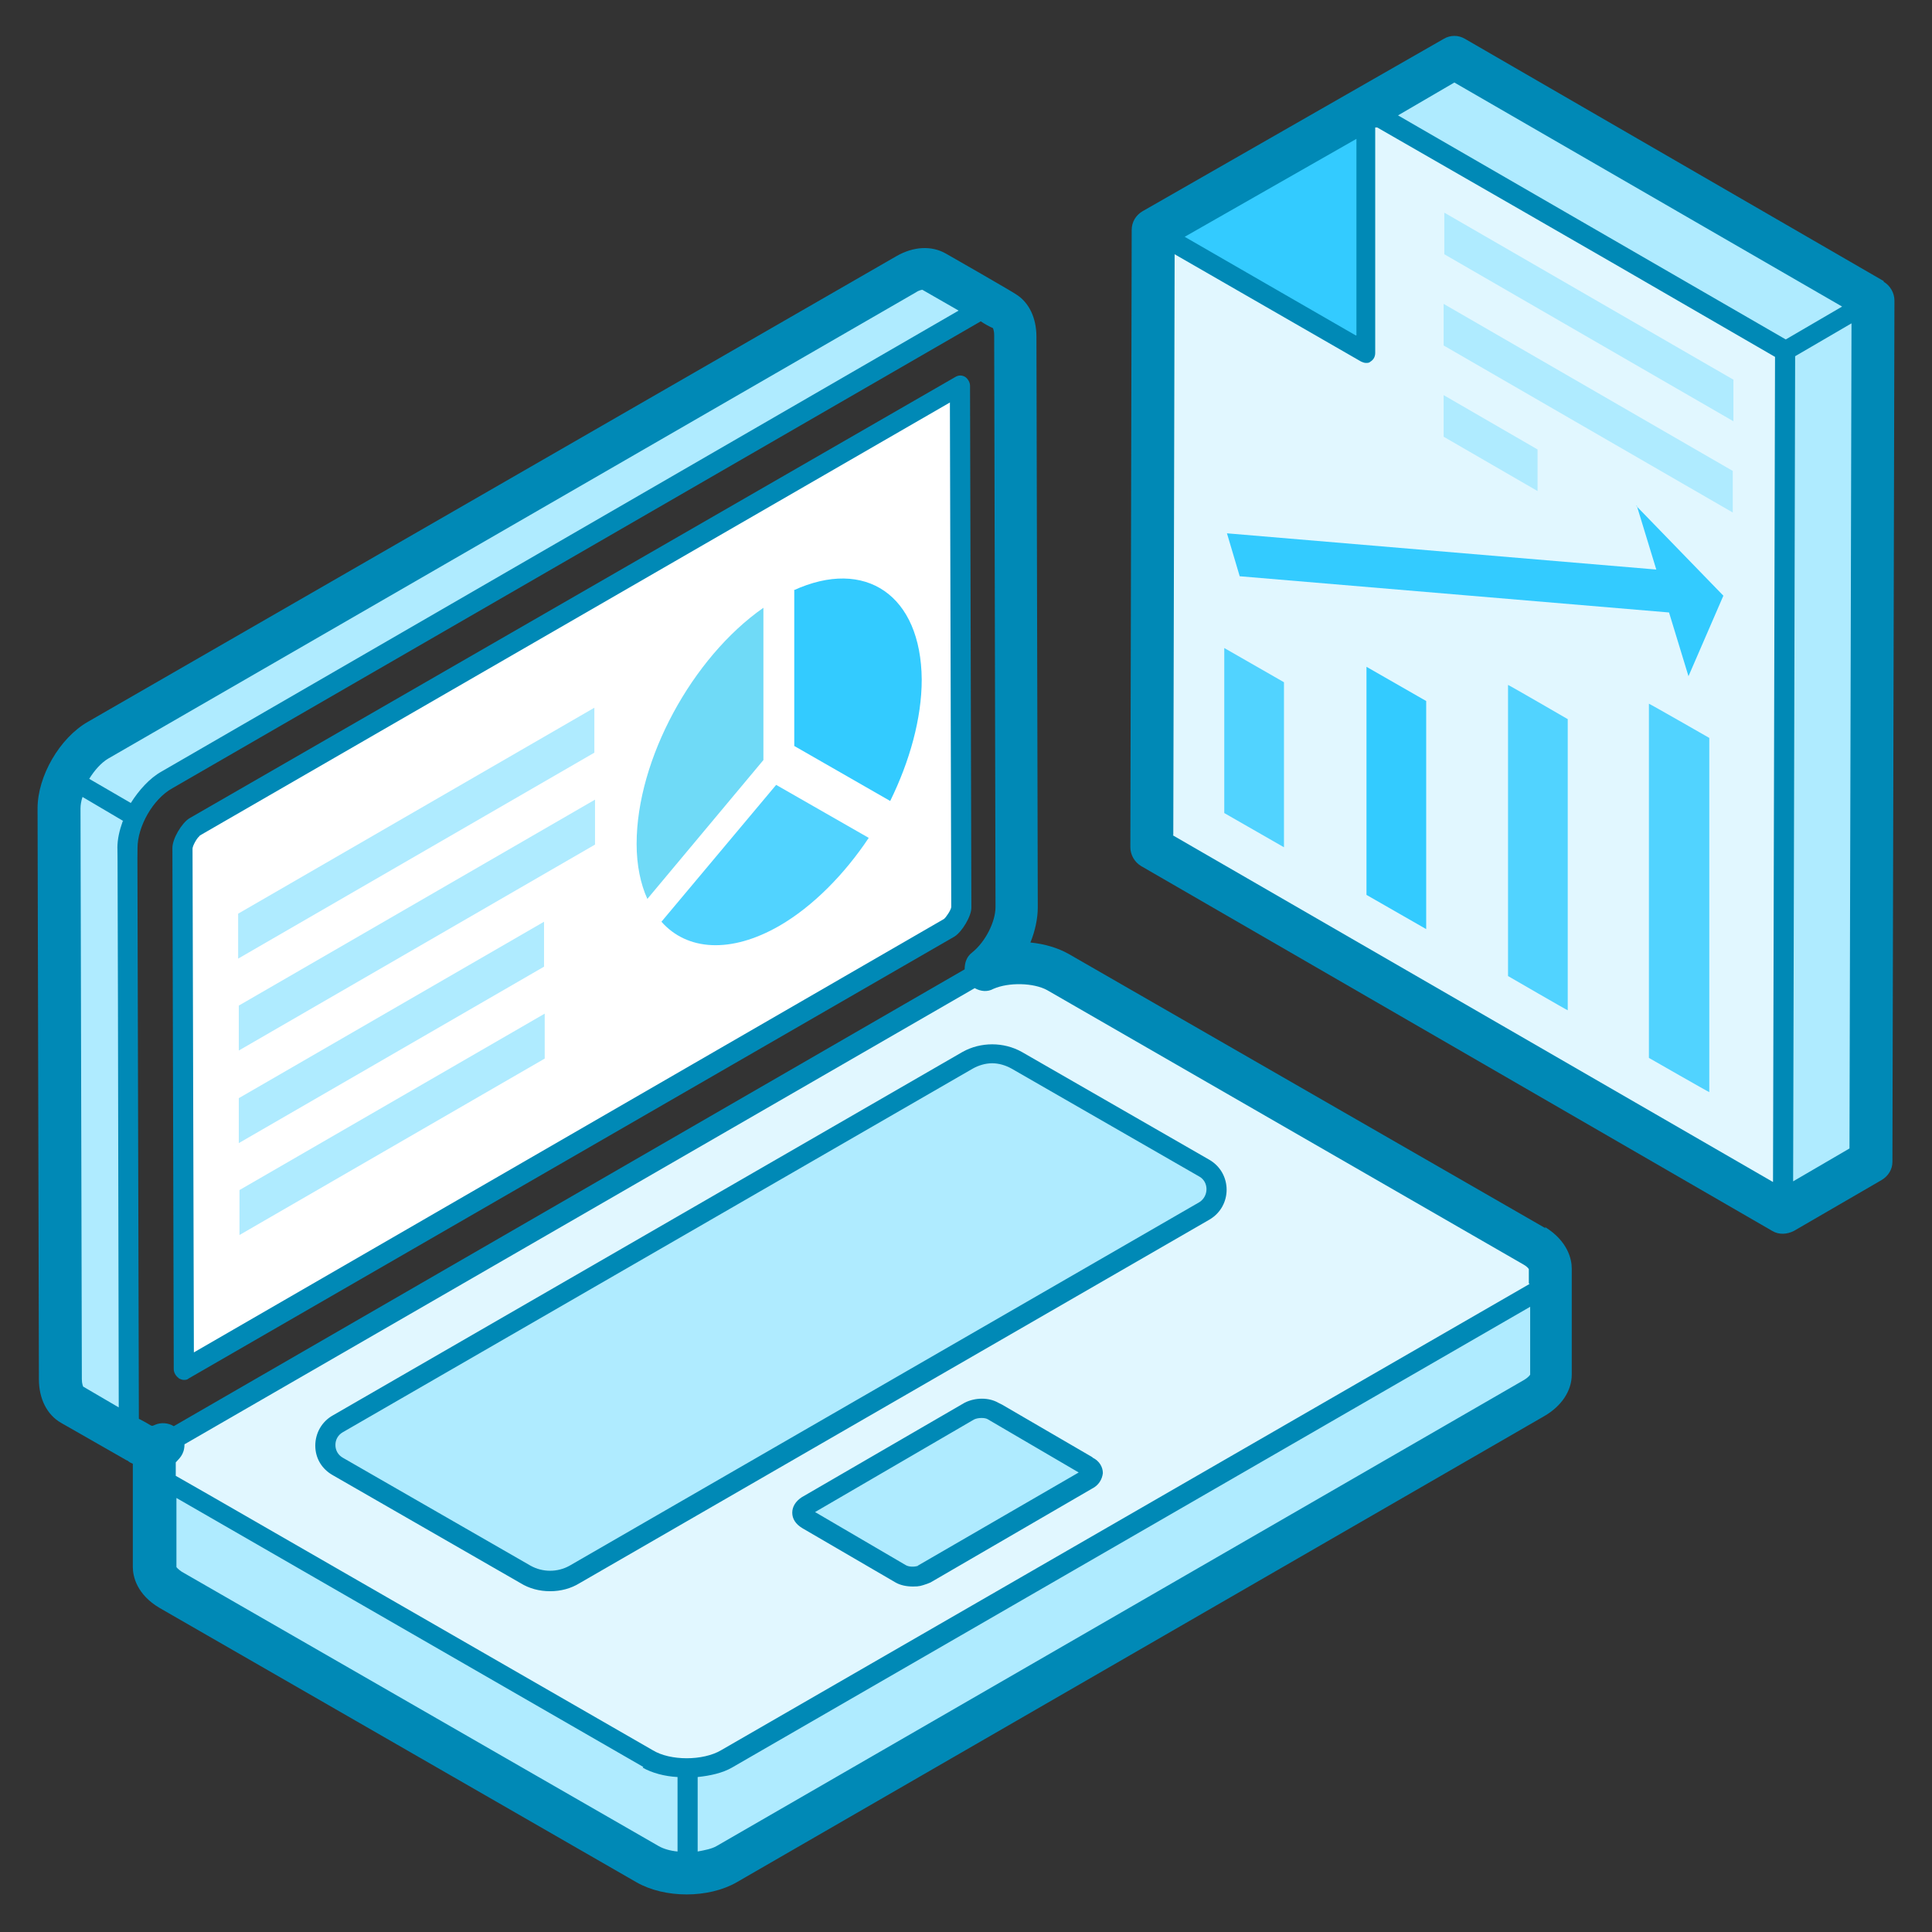 <svg viewBox="0 0 288 288" xmlns="http://www.w3.org/2000/svg"><rect x="0" y="0" width="288" height="288" fill="#333333" stroke="none"/><path d="m25.5 214.5c-3.2 1.9-3.3 4.9 0 6.8l71.1 40.9c3.2 1.9 8.5 1.9 11.7 0l120.4-69.5c3.3-1.9 3.3-4.9 0-6.8l-71.1-40.9c-3.2-1.9-8.5-1.9-11.8 0z" fill="#e1f7ff"/><path d="m149.5 46.3c-1-.6-2.5-.5-4.2.4l-120.4 69.6c-3.3 1.9-5.9 6.4-5.9 10.2l.2 85.1c0 1.8.7 3.2 1.7 3.8l-10.3-5.9c-1-.6-1.7-1.9-1.7-3.8l-.2-85.1c0-3.7 2.7-8.3 5.9-10.2l120.4-69.5c1.7-1 3.1-1 4.2-.4l10.2 5.9z" fill="#afebff"/><path d="m27.2 126.4c0-.8 1.1-2.7 1.8-3.1l114.1-65.9.2 77.8c0 .8-1.1 2.6-1.8 3.1l-114.1 65.9-.2-77.7z" fill="#fff"/><path d="m23 217.9v15.8c0 1.2.8 2.4 2.5 3.4l71.1 40.9c3.2 1.9 8.5 1.9 11.7 0l120.4-69.5c1.7-1 2.5-2.2 2.5-3.4v-15.8c0 1.2-.9 2.5-2.5 3.4l-120.5 69.5c-3.2 1.9-8.5 1.9-11.7 0l-71.1-40.9c-1.6-.9-2.4-2.2-2.4-3.4z" fill="#afebff"/><path d="m50.4 212.3 93.9-54.2c2.3-1.3 5-1.3 7.3 0l28 16.1c2.4 1.4 2.4 4.9 0 6.3l-93.9 54.2c-2.3 1.3-5 1.3-7.3 0l-28-16.1c-2.4-1.4-2.4-4.9 0-6.3zm111.7 8.2-24.1 14c-.2.1-.4.2-.5.2-1 .3-2.3.3-3.1-.2l-14-8.1c-1-.6-1-1.5 0-2l24.2-14.1c1.1-.5 2.6-.5 3.5 0l.5.3 13.5 7.9c1 .5 1.1 1.5 0 2z" fill="#afebff"/><path d="m113.8 90.6v22.7s-17.3 20.7-17.3 20.7c-1-2.2-1.6-5-1.6-8.2 0-12.6 8.3-27.8 18.9-35.2z" fill="#6fdaf7"/><path d="m115.7 117 13.8 7.9c-3.6 5.4-8.3 10.2-13.3 13.1-7.3 4.2-13.8 3.7-17.6-.6z" fill="#51d3ff"/><path d="m118.3 88c10.7-4.9 19 .7 19.1 13.3 0 5.8-1.8 12.2-4.7 18.1l-14.3-8.2v-23.2z" fill="#33cbff"/><g fill="#afebff"><path d="m88.6 105.5v6.7s-53.1 30.7-53.1 30.7v-6.7s53.1-30.7 53.1-30.7z"/><path d="m88.7 119.2v6.7s-53.1 30.7-53.1 30.7v-6.7s53.1-30.7 53.1-30.7z"/><path d="m81.1 137.4v6.7s-45.5 26.3-45.5 26.3v-6.7s45.5-26.3 45.5-26.3z"/><path d="m81.2 151.1v6.7s-45.5 26.3-45.5 26.3v-6.7s45.5-26.3 45.5-26.3z"/><path d="m266.2 52.2 13.1-7.6-62.4-36.1-13.1 7.6z"/><path d="m265.8 180.6 13.1-7.6.4-128.4-13.1 7.6z"/></g><path d="m203.7 16.2v36.4c-.1 0-31.8-18.3-31.8-18.3l-.3 92 94.1 54.3.4-128.4-62.4-36.1z" fill="#e1f7ff"/><path d="m203.7 16.2-31.8 18.1 31.7 18.3v-36.4z" fill="#33cbff"/><path d="m26.7 205.5c.2.1.5.2.7.2s.5 0 .7-.2l114.2-65.9c1.1-.7 2.5-3 2.5-4.3l-.2-77.8c0-.5-.3-1-.7-1.3-.5-.3-1-.3-1.5 0l-114.2 65.8c-1.1.7-2.5 3-2.5 4.4l.2 77.7c0 .5.3 1 .7 1.3zm3-80.9 111.9-64.6.2 75.2c0 .4-.8 1.6-1.1 1.8l-111.8 64.6-.2-75.1c0-.4.7-1.7 1.1-1.9zm150.6 48.3-28-16.1c-2.7-1.5-6.1-1.5-8.8 0l-93.9 54.2c-1.6.9-2.6 2.6-2.6 4.5s1 3.5 2.6 4.4l28 16.1c1.3.8 2.8 1.2 4.4 1.2s3.1-.4 4.4-1.2l93.9-54.2c3.4-2 3.4-6.9 0-8.9zm-1.5 6.3-93.9 54.2c-1.8 1-4 1-5.8 0l-28-16.1c-.7-.4-1.1-1.1-1.1-1.9s.4-1.5 1.1-1.9l93.9-54.2c.9-.5 1.9-.8 2.9-.8s2 .3 2.9.8l28 16.1c1.4.8 1.4 2.9 0 3.8zm-16 38-13.4-7.8-.6-.3c-1.4-.8-3.4-.8-5 0l-24.3 14.1c-.9.6-1.4 1.4-1.4 2.3s.5 1.7 1.5 2.3l13.9 8.1c.7.4 1.6.6 2.6.6s1.2-.1 2.1-.4c0 0 .5-.2.5-.2l24.1-14c1-.5 1.5-1.4 1.6-2.3 0-.9-.5-1.8-1.5-2.3zm-25.9 16.2c-.6.2-1.4.2-1.9-.1l-13.5-7.9 23.7-13.8c.6-.3 1.7-.3 2.1 0l13.5 7.9-24 13.9z" fill="#0089b6"/><path d="m230.4 183.1-71.1-40.9c-1.6-.9-3.6-1.5-5.7-1.7.7-1.7 1.1-3.6 1.1-5.2l-.2-85.1c0-2.8-1.1-5.1-3-6.3-.2-.2-10.3-6-10.5-6.1-2.1-1.2-4.8-1.1-7.4.4l-120.5 69.4c-4.2 2.4-7.5 8.1-7.5 12.9l.2 85.1c0 2.9 1.2 5.3 3.3 6.5l9.8 5.6s.1 0 .2.1c.2.2.5.3.7.4v15.4c0 1.4.6 4.1 4 6.1l71.1 40.9c4.2 2.4 10.7 2.4 14.9 0l120.4-69.5c2.6-1.5 4.1-3.8 4.1-6.2v-15.8c0-1.4-.6-4.1-4-6.2zm-2.3 21.8s-.1.3-.9.8l-120.4 69.5c-.7.4-1.7.6-2.8.8v-11.1c1.9-.2 3.7-.6 5.1-1.4l119-68.7zm-207.6-78.5c0-3.2 2.3-7.3 5.2-8.9 74.6-43.1 45.9-26.5 120.5-69.6.4.3 1.5.9 1.8 1 0 0 .2.3.2 1.1l.2 85.2c0 2.2-1.5 5.2-3.5 6.8-.8.6-1.1 1.5-1.1 2.5l-117.9 68.1c-.8-.5-1.9-.6-2.8-.2-.7.3-.2.2-2.4-.9-.3-116.6-.2-76.4-.2-85.1zm207.5 65-120.5 69.5c-2.7 1.6-7.6 1.6-10.2 0l-66.2-38.1-4.9-2.8v-2c.4-.5 1.3-1.1 1.3-2.7l117.8-68c.9.5 1.9.6 2.8.1 2.3-1 6-.9 8 .2l71 40.9c.7.4.8.7.8.7v2.1s0 0 0 0zm-203.9-76.4c-1.8 1-3.4 2.8-4.6 4.7l-6.2-3.6c.8-1.3 1.8-2.4 2.8-3l120.4-69.5c.6-.4 1-.4 1-.4l5.4 3.1zm-5.8 7.4c-.5 1.4-.8 2.7-.8 4 0 8.5 0-30.9.2 83.4l-5.3-3.1s-.2-.4-.2-1.1l-.2-85.1c0-.5.1-1.1.3-1.7l6.1 3.6zm77.5 141.1c1.4.8 3.3 1.3 5.2 1.4v11.1c-1.1-.1-2.1-.4-2.8-.8l-71.1-40.9c-.6-.4-.8-.7-.8-.7s0-10.3 0-10.3l69.6 40.1z" fill="#0089b6"/><path d="m280.8 41.9-62.4-36.1c-1-.6-2.2-.6-3.2 0l-44.9 25.7c-1 .6-1.6 1.6-1.6 2.8l-.2 92c0 1.1.6 2.2 1.6 2.8l94.1 54.4c1 .6 2.2.5 3.2 0l13.1-7.6c1-.6 1.6-1.6 1.6-2.7l.3-128.4c0-1.1-.6-2.2-1.6-2.8zm-72.4-24.7 8.4-4.9 57.8 33.4-8.4 4.9zm-6.3 32.8-25.5-14.7 25.6-14.6v29.3zm-27.2 74.5.2-86.6 27.8 16c.2.1.5.2.7.2.3 0 .5 0 .7-.2.5-.3.7-.8.7-1.3v-33.6h.2.1c36.2 20.8 39.1 22.5 59.3 34.2l-.3 123-89.5-51.7zm100.8 46.7-8.4 4.9c.1-46 .2-76 .3-123l2.4-1.4 6-3.5z" fill="#0089b6"/><path d="m191.4 101.7v24.6s-8.9-5.1-8.9-5.1v-24.6s8.9 5.1 8.9 5.1z" fill="#51d3ff"/><path d="m254.8 110v52.8c-.1 0-9-5.1-9-5.1v-52.8c.1 0 9 5.1 9 5.1z" fill="#51d3ff"/><path d="m229.2 67v6.2s-14-8.1-14-8.1v-6.2s14 8.1 14 8.1z" fill="#afebff"/><path d="m258.3 70.2v6.2s-43.1-24.9-43.1-24.9v-6.2s43.1 24.9 43.1 24.9z" fill="#afebff"/><path d="m243.9 75.4 13 13.4-5.2 12-2.9-9.5-64-5.4-1.9-6.4 64 5.4-2.9-9.5z" fill="#33cbff"/><path d="m212.6 104.5v34s-8.9-5.1-8.9-5.1v-34s8.9 5.1 8.9 5.1z" fill="#33cbff"/><path d="m233.7 107.2v43.4c-.1 0-8.9-5.1-8.9-5.1v-43.4c.1 0 8.9 5.1 8.9 5.1z" fill="#51d3ff"/><path d="m258.4 56.6v6.2s-43.1-24.9-43.1-24.9v-6.2s43.1 24.9 43.1 24.9z" fill="#afebff"/></svg>
